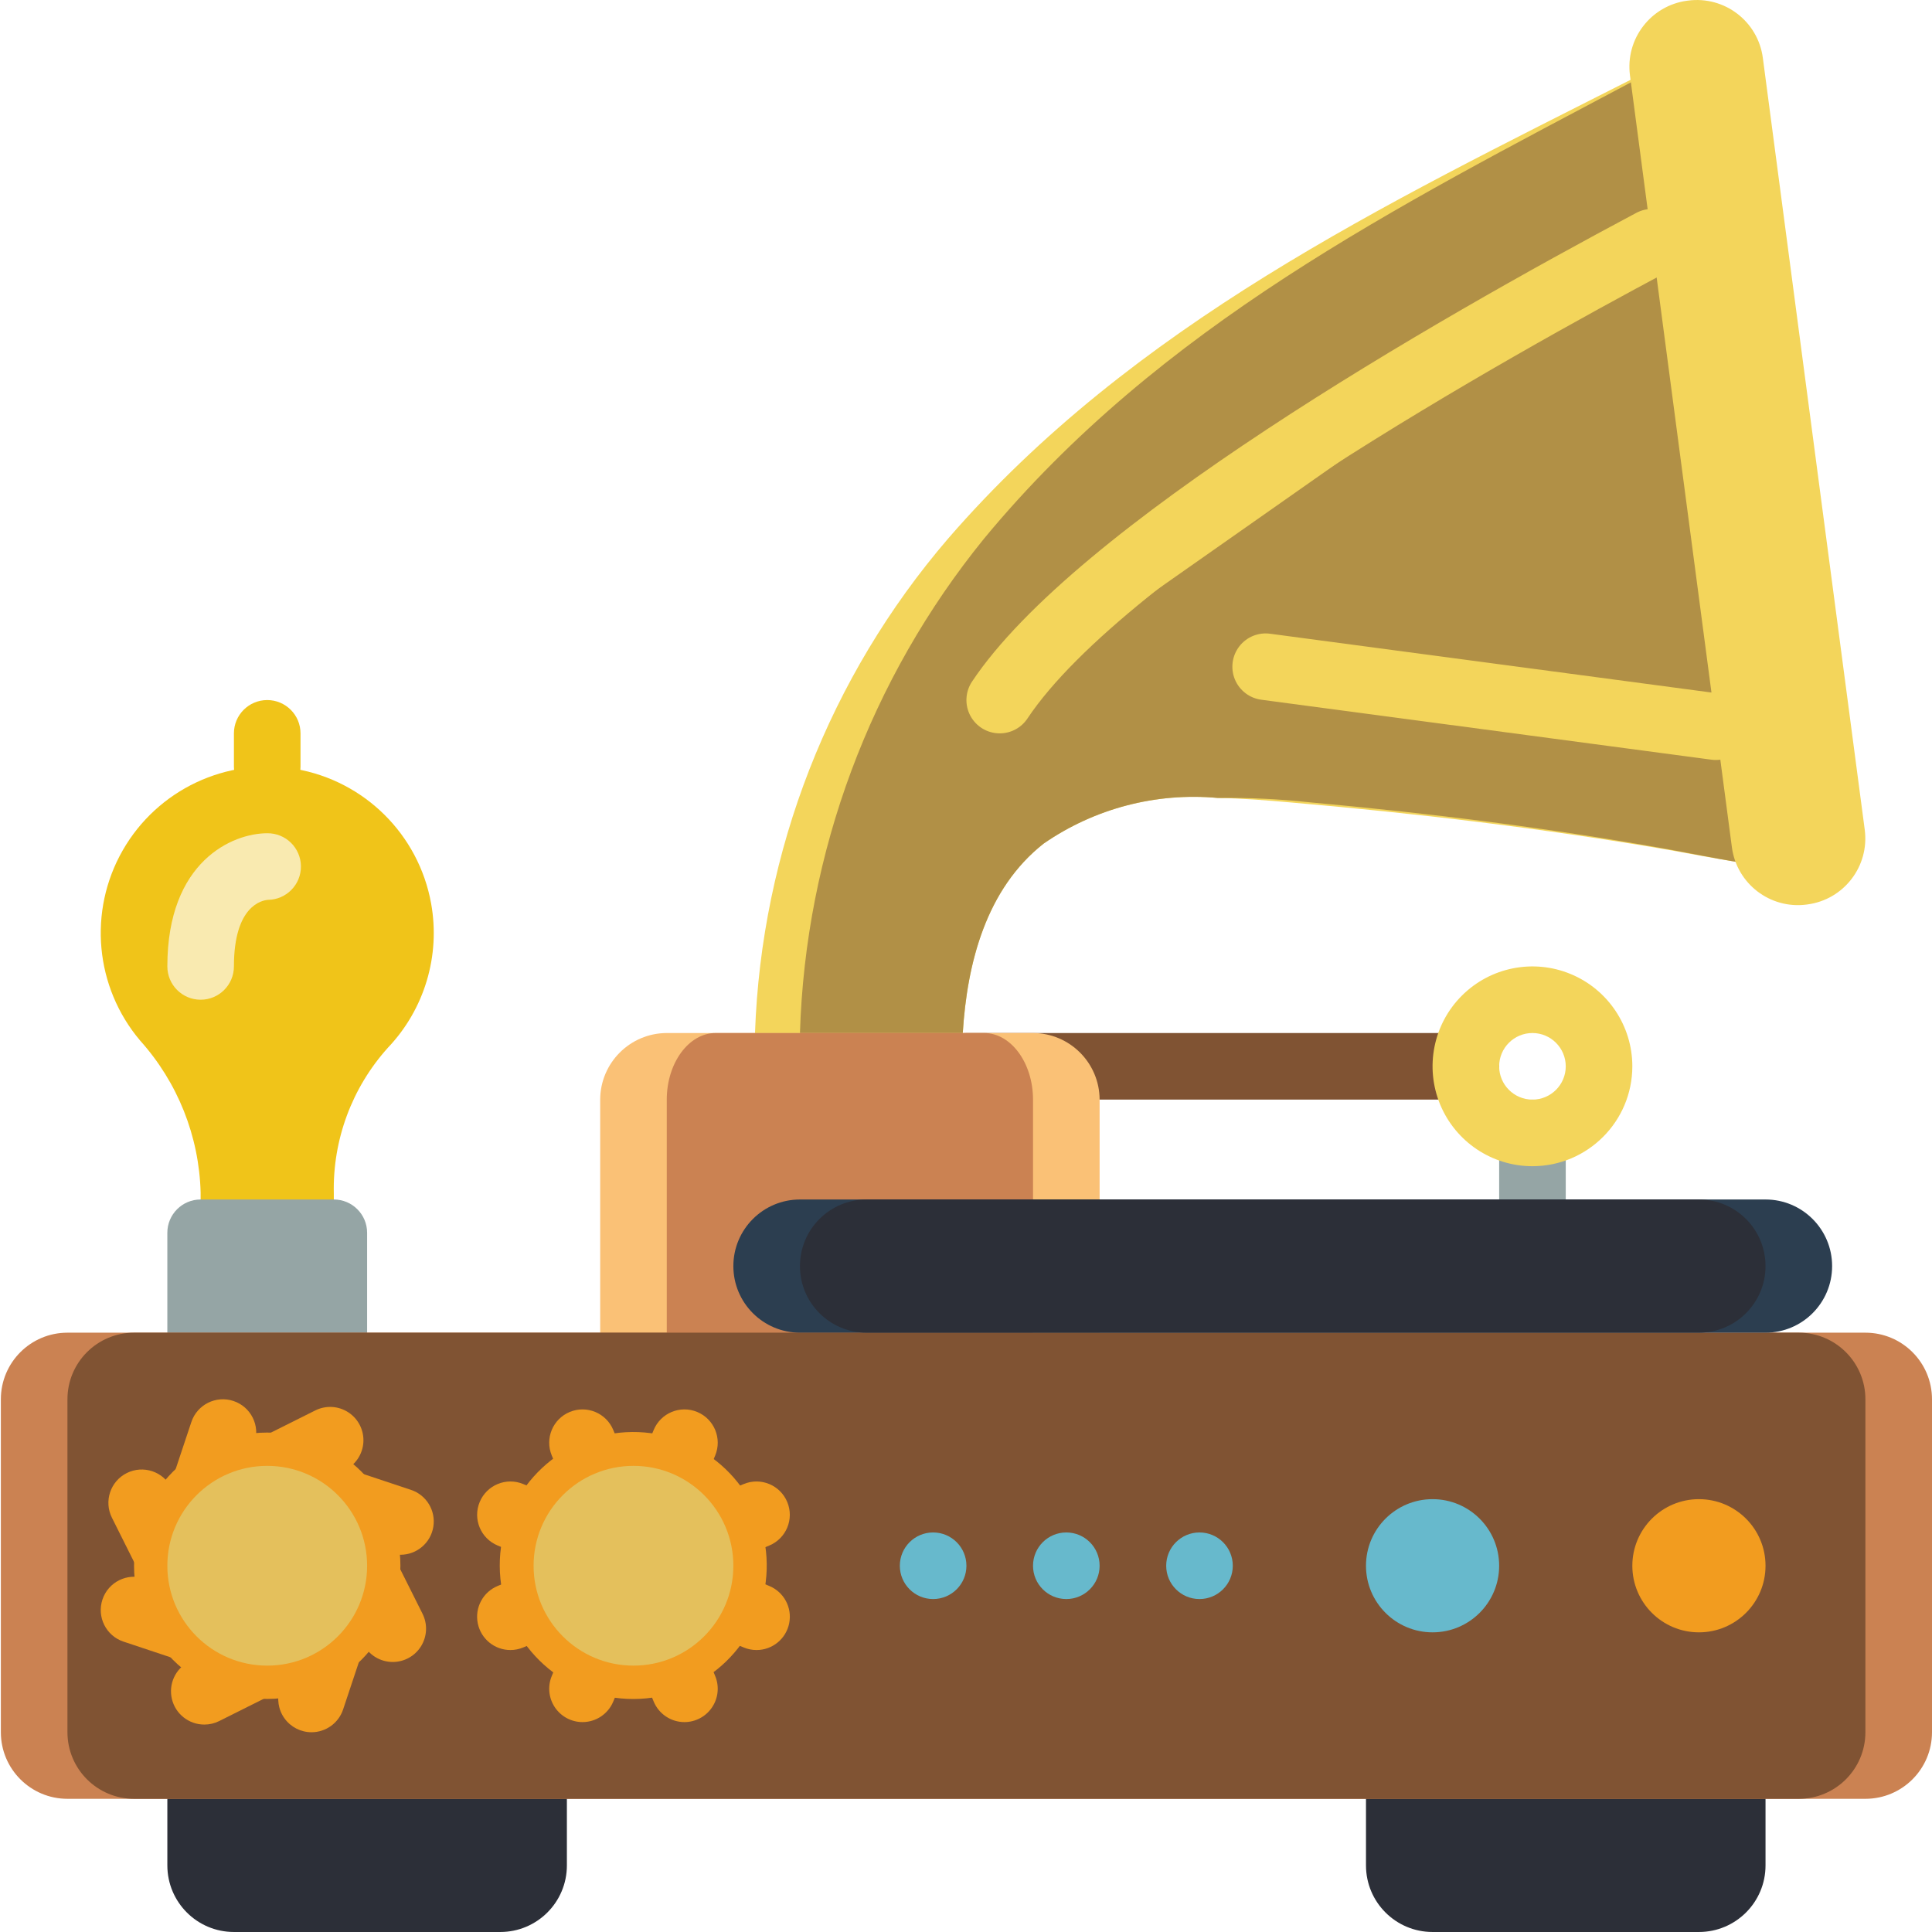 <svg height="512pt" viewBox="0 0 512 512.228" width="512pt" xmlns="http://www.w3.org/2000/svg"><path d="m388.527 291.539h-132.414c-4.875 0-8.828-3.953-8.828-8.828s3.953-8.828 8.828-8.828h132.414c4.875 0 8.828 3.953 8.828 8.828s-3.953 8.828-8.828 8.828zm0 0" fill="#805333"/><path d="m460.207 228.508c-6.004-.969-12.004-2.117-17.918-3.176-33.371-5.738-67.004-9.711-100.723-12.625-6.094-.527-12.449-1.059-18.805-1.148-16.332-1.508-32.676 2.773-46.168 12.094-15.27 12.008-20.305 31.691-21.449 50.23l-20.48 14.211-5.031 3.445-29.574-17.656c1.684-48.242 19.742-94.477 51.199-131.09 49.258-56.848 115.289-88.363 180.965-121.645.09-.086.18-.086.266-.176l.09.707zm0 0" fill="#f3d55b"/><path d="m460.207 228.508c-5.738-.969-11.387-2.117-17.125-3.176-31.777-5.738-63.91-9.711-96.043-12.625-8.062-.871-16.168-1.254-24.277-1.148-16.332-1.508-32.676 2.773-46.168 12.094-15.27 12.008-20.305 31.691-21.449 50.23l-20.48 14.211-22.688-14.211c1.469-47.863 18.621-93.922 48.816-131.09 46.785-56.586 109.461-88.012 171.785-121.113.352-.176.617-.355.969-.531 0-.086.09-.086.18-.176zm0 0" fill="#b19046"/><path d="m264.941 185.605c27.277-40.957 128.441-97.719 172.934-121.379" fill="#f3d55b"/><path d="m264.934 194.434c-3.254 0-6.242-1.793-7.777-4.66-1.535-2.871-1.367-6.352.438-9.059 27.465-41.246 122.141-95.566 176.133-124.281 2.781-1.48 6.145-1.363 8.82.305 2.676 1.672 4.258 4.641 4.152 7.793-.109 3.152-1.891 6.008-4.676 7.488-42.285 22.488-143.473 79.043-169.734 118.48-1.637 2.461-4.398 3.941-7.355 3.934zm0 0" fill="#f3d55b"/><path d="m454.828 201.496c-.391 0-.781-.023-1.172-.078l-119.262-15.887c-3.156-.383-5.863-2.43-7.09-5.363-1.223-2.938-.777-6.301 1.172-8.812 1.949-2.516 5.102-3.785 8.246-3.324l119.262 15.887c4.605.617 7.945 4.695 7.641 9.332-.305 4.633-4.152 8.238-8.797 8.246zm0 0" fill="#f3d55b"/><path d="m447.23.184.219-.027c9.668-1.277 18.539 5.523 19.816 15.191l27.016 204.633c1.277 9.668-5.523 18.539-15.191 19.812l-.215.031c-9.668 1.273-18.539-5.527-19.816-15.195l-27.02-204.629c-1.273-9.668 5.527-18.539 15.191-19.816zm0 0" fill="#f3d55b"/><path d="m291.426 318.02v-26.48c-.031-9.738-7.918-17.629-17.656-17.656h-97.105c-9.738.027-17.625 7.918-17.652 17.656v79.449h132.414" fill="#fac176"/><path d="m273.77 318.02v-26.48c0-9.711-5.828-17.656-12.949-17.656h-71.207c-7.121 0-12.949 7.945-12.949 17.656v79.449h97.105" fill="#cb8252"/><path d="m70.734 212.09c-4.875 0-8.828-3.953-8.828-8.828v-8.828c0-4.875 3.953-8.828 8.828-8.828s8.828 3.953 8.828 8.828v8.828c0 4.875-3.953 8.828-8.828 8.828zm0 0" fill="#f0c419"/><path d="m114.188 239.535c2.5 13.855-1.766 28.074-11.477 38.27-9.52 10.582-14.645 24.402-14.32 38.633v19.238h-35.312v-19.523c-.391-14.898-6.074-29.168-16.031-40.258-11.992-14.168-13.84-34.324-4.629-50.438 9.215-16.109 27.523-24.738 45.816-21.59 18.289 3.148 32.66 17.402 35.953 35.668zm0 0" fill="#f0c419"/><path d="m53.078 318.02h35.312c4.875 0 8.828 3.953 8.828 8.828v44.141h-52.965v-44.141c0-4.875 3.949-8.828 8.824-8.828zm0 0" fill="#95a5a5"/><path d="m53.078 265.055c-4.875 0-8.824-3.953-8.824-8.828 0-27.93 17.32-35.309 26.48-35.309 4.875-.059 8.875 3.844 8.938 8.719.059 4.875-3.848 8.875-8.723 8.938-1.594.113-9.043 1.531-9.043 17.652 0 4.875-3.953 8.828-8.828 8.828zm0 0" fill="#f9eab0"/><path d="m44.254 459.262h105.93v35.312c0 9.75-7.906 17.652-17.656 17.652h-70.621c-9.75 0-17.652-7.902-17.652-17.652zm0 0" fill="#2c2f38"/><path d="m362.047 459.262h105.93v35.312c0 9.75-7.906 17.652-17.656 17.652h-70.621c-9.75 0-17.652-7.902-17.652-17.652zm0 0" fill="#2c2f38"/><path d="m17.77 353.332h476.688c9.754 0 17.656 7.902 17.656 17.656v88.273c0 9.75-7.902 17.656-17.656 17.656h-476.688c-9.75 0-17.656-7.906-17.656-17.656v-88.273c0-9.754 7.906-17.656 17.656-17.656zm0 0" fill="#cb8252"/><path d="m35.426 353.332h441.379c9.75 0 17.652 7.902 17.652 17.656v88.273c0 9.75-7.902 17.656-17.652 17.656h-441.379c-9.754 0-17.656-7.906-17.656-17.656v-88.273c0-9.754 7.902-17.656 17.656-17.656zm0 0" fill="#805333"/><path d="m406.184 335.676c-4.875 0-8.828-3.953-8.828-8.828v-26.48c0-4.875 3.953-8.828 8.828-8.828s8.828 3.953 8.828 8.828v26.48c0 4.875-3.953 8.828-8.828 8.828zm0 0" fill="#95a5a5"/><g fill="#f29c1f"><path d="m70.734 450.434c-19.5 0-35.309-15.809-35.309-35.309s15.809-35.312 35.309-35.312 35.312 15.812 35.312 35.312c-.023 19.492-15.82 35.289-35.312 35.309zm0-52.965c-9.75 0-17.656 7.906-17.656 17.656s7.906 17.656 17.656 17.656 17.656-7.906 17.656-17.656c-.012-9.746-7.91-17.645-17.656-17.656zm0 0"/><path d="m167.84 450.453c-18.207.031-33.465-13.754-35.277-31.867-1.816-18.113 10.41-34.648 28.262-38.227 17.848-3.574 35.5 6.973 40.805 24.391 5.305 17.414-3.465 36.012-20.277 42.996-4.281 1.781-8.875 2.703-13.512 2.707zm0-52.992c-9.102-.012-16.727 6.879-17.629 15.938-.906 9.055 5.211 17.316 14.133 19.102s17.746-3.488 20.395-12.195c2.652-8.703-1.734-18-10.137-21.492-2.145-.891-4.441-1.352-6.762-1.352zm0 0"/><path d="m73.473 397.645c-4.254.02-7.918-2.996-8.719-7.176-.797-4.176 1.492-8.332 5.449-9.887l13.266-6.633c2.82-1.414 6.18-1.211 8.812.527 2.633 1.738 4.137 4.75 3.949 7.898-.191 3.148-2.043 5.957-4.867 7.367l-13.945 6.973c-1.227.613-2.578.93-3.945.93zm0 0"/><path d="m54.059 457.23c-4.098.008-7.66-2.809-8.602-6.793-.941-3.988.98-8.098 4.645-9.93l13.945-6.973c2.91-1.457 6.383-1.203 9.047.668 2.66 1.867 4.082 5.047 3.703 8.277-.383 3.23-2.508 5.992-5.531 7.188l-13.266 6.633c-1.223.613-2.574.934-3.941.93zm0 0"/><path d="m54.051 403.477c-2.836-.004-5.5-1.367-7.16-3.672-1.656-2.301-2.109-5.258-1.215-7.953l4.941-14.828c1.543-4.625 6.543-7.125 11.168-5.582 4.629 1.543 7.125 6.543 5.582 11.168l-4.941 14.828c-1.203 3.605-4.574 6.039-8.375 6.039zm0 0"/><path d="m82.477 459.266c-2.84-.004-5.5-1.367-7.16-3.672-1.66-2.301-2.109-5.258-1.215-7.953l4.941-14.828c1.543-4.625 6.543-7.125 11.168-5.582s7.125 6.543 5.582 11.168l-4.941 14.828c-1.203 3.605-4.574 6.039-8.375 6.039zm0 0"/><path d="m44.43 421.258c-3.641.012-6.914-2.215-8.238-5.605l-6.633-13.266c-2.18-4.359-.414-9.664 3.949-11.844 4.359-2.18 9.664-.414 11.844 3.949l6.973 13.945c1.367 2.742 1.223 5.996-.387 8.605-1.605 2.609-4.445 4.203-7.508 4.215zm0 0"/><path d="m104.023 440.637c-3.348.004-6.406-1.887-7.906-4.879l-6.973-13.949c-1.461-2.906-1.207-6.383.664-9.051 1.867-2.664 5.051-4.086 8.285-3.703 3.23.387 5.992 2.516 7.184 5.543l6.637 13.266c1.367 2.734 1.219 5.98-.387 8.582-1.605 2.605-4.445 4.188-7.504 4.191zm0 0"/><path d="m50.254 440.641c-.949 0-1.891-.152-2.793-.457l-14.828-4.941c-4.629-1.543-7.125-6.543-5.582-11.168 1.539-4.625 6.543-7.125 11.168-5.582l14.828 4.941c4.117 1.367 6.633 5.516 5.938 9.793-.695 4.281-4.395 7.422-8.73 7.414zm0 0"/><path d="m106.047 412.211c-.953 0-1.895-.152-2.793-.457l-14.832-4.941c-4.625-1.543-7.125-6.543-5.582-11.168 1.543-4.625 6.543-7.125 11.168-5.582l14.832 4.941c4.113 1.363 6.629 5.516 5.934 9.793-.695 4.281-4.395 7.422-8.727 7.414zm0 0"/><path d="m143.367 413.824c-1.156-.004-2.305-.234-3.375-.68l-8.152-3.379c-4.504-1.863-6.645-7.027-4.777-11.531 1.867-4.508 7.031-6.645 11.535-4.777l8.152 3.379c3.898 1.609 6.113 5.75 5.289 9.883-.824 4.137-4.453 7.109-8.672 7.105zm0 0"/><path d="m200.453 437.469c-1.156 0-2.305-.23-3.375-.676l-8.152-3.379c-4.504-1.867-6.645-7.031-4.777-11.535 1.867-4.504 7.031-6.641 11.535-4.777l8.156 3.379c3.895 1.609 6.109 5.75 5.285 9.887-.824 4.133-4.453 7.109-8.672 7.102zm0 0"/><path d="m177.969 399.492c-2.949-.008-5.699-1.48-7.336-3.934-1.637-2.449-1.941-5.555-.816-8.277l3.379-8.156c1.867-4.504 7.031-6.645 11.535-4.777 4.504 1.867 6.641 7.031 4.777 11.535l-3.379 8.156c-1.367 3.301-4.59 5.453-8.16 5.453zm0 0"/><path d="m154.32 456.578c-2.945-.008-5.695-1.48-7.332-3.934-1.637-2.449-1.945-5.555-.816-8.277l3.379-8.156c1.863-4.504 7.027-6.641 11.531-4.777 4.504 1.867 6.645 7.031 4.777 11.535l-3.379 8.156c-1.367 3.301-4.586 5.453-8.16 5.453zm0 0"/><path d="m157.707 399.492c-3.57 0-6.793-2.152-8.156-5.453l-3.379-8.156c-1.867-4.504.27-9.668 4.773-11.535 4.504-1.867 9.668.273 11.535 4.777l3.379 8.156c1.125 2.723.82 5.828-.816 8.277-1.637 2.453-4.387 3.926-7.336 3.934zm0 0"/><path d="m181.355 456.578c-3.574 0-6.793-2.152-8.16-5.453l-3.379-8.156c-1.867-4.504.273-9.668 4.777-11.535 4.504-1.863 9.668.273 11.535 4.777l3.379 8.156c1.125 2.723.816 5.828-.82 8.277-1.637 2.453-4.387 3.926-7.332 3.934zm0 0"/><path d="m192.309 413.824c-4.215.004-7.848-2.969-8.672-7.105-.824-4.133 1.391-8.273 5.289-9.883l8.152-3.379c4.504-1.867 9.668.27 11.535 4.777 1.867 4.504-.27 9.668-4.773 11.531l-8.156 3.379c-1.07.445-2.219.676-3.375.68zm0 0"/><path d="m135.223 437.469c-4.215.008-7.848-2.969-8.672-7.102-.824-4.137 1.391-8.277 5.289-9.887l8.152-3.379c4.504-1.863 9.668.273 11.535 4.777 1.867 4.504-.273 9.668-4.777 11.535l-8.152 3.379c-1.07.445-2.219.676-3.375.676zm0 0"/></g><path d="m397.355 415.125c0 9.75-7.906 17.656-17.656 17.656s-17.652-7.906-17.652-17.656 7.902-17.656 17.652-17.656 17.656 7.906 17.656 17.656zm0 0" fill="#67b9cc"/><path d="m467.977 415.125c0 9.75-7.906 17.656-17.656 17.656s-17.656-7.906-17.656-17.656 7.906-17.656 17.656-17.656 17.656 7.906 17.656 17.656zm0 0" fill="#f29c1f"/><path d="m256.113 415.125c0 4.875-3.953 8.828-8.828 8.828s-8.828-3.953-8.828-8.828 3.953-8.828 8.828-8.828 8.828 3.953 8.828 8.828zm0 0" fill="#67b9cc"/><path d="m291.426 415.125c0 4.875-3.953 8.828-8.828 8.828s-8.828-3.953-8.828-8.828 3.953-8.828 8.828-8.828 8.828 3.953 8.828 8.828zm0 0" fill="#67b9cc"/><path d="m326.734 415.125c0 4.875-3.953 8.828-8.828 8.828s-8.828-3.953-8.828-8.828 3.953-8.828 8.828-8.828 8.828 3.953 8.828 8.828zm0 0" fill="#67b9cc"/><path d="m211.977 318.02h256c9.75 0 17.656 7.906 17.656 17.656s-7.906 17.656-17.656 17.656h-256c-9.75 0-17.656-7.906-17.656-17.656s7.906-17.656 17.656-17.656zm0 0" fill="#2c3e50"/><path d="m229.633 318.02h220.688c9.75 0 17.656 7.906 17.656 17.656s-7.906 17.656-17.656 17.656h-220.688c-9.754 0-17.656-7.906-17.656-17.656s7.902-17.656 17.656-17.656zm0 0" fill="#2c2f38"/><path d="m97.219 415.125c0 14.625-11.859 26.48-26.484 26.48s-26.48-11.855-26.48-26.48 11.855-26.484 26.48-26.484 26.484 11.859 26.484 26.484zm0 0" fill="#e4c05c"/><path d="m194.32 415.125c0 14.625-11.855 26.48-26.48 26.48-14.629 0-26.484-11.855-26.484-26.48s11.855-26.484 26.484-26.484c14.625 0 26.48 11.859 26.48 26.484zm0 0" fill="#e4c05c"/><path d="m406.184 309.195c-10.711 0-20.367-6.453-24.469-16.352-4.098-9.895-1.832-21.285 5.742-28.859s18.965-9.84 28.859-5.742c9.898 4.102 16.348 13.758 16.348 24.469-.016 14.621-11.863 26.465-26.48 26.484zm0-35.312c-4.875 0-8.828 3.953-8.828 8.828s3.953 8.828 8.828 8.828 8.828-3.953 8.828-8.828c-.008-4.871-3.957-8.82-8.828-8.828zm0 0" fill="#f3d55b"/></svg>